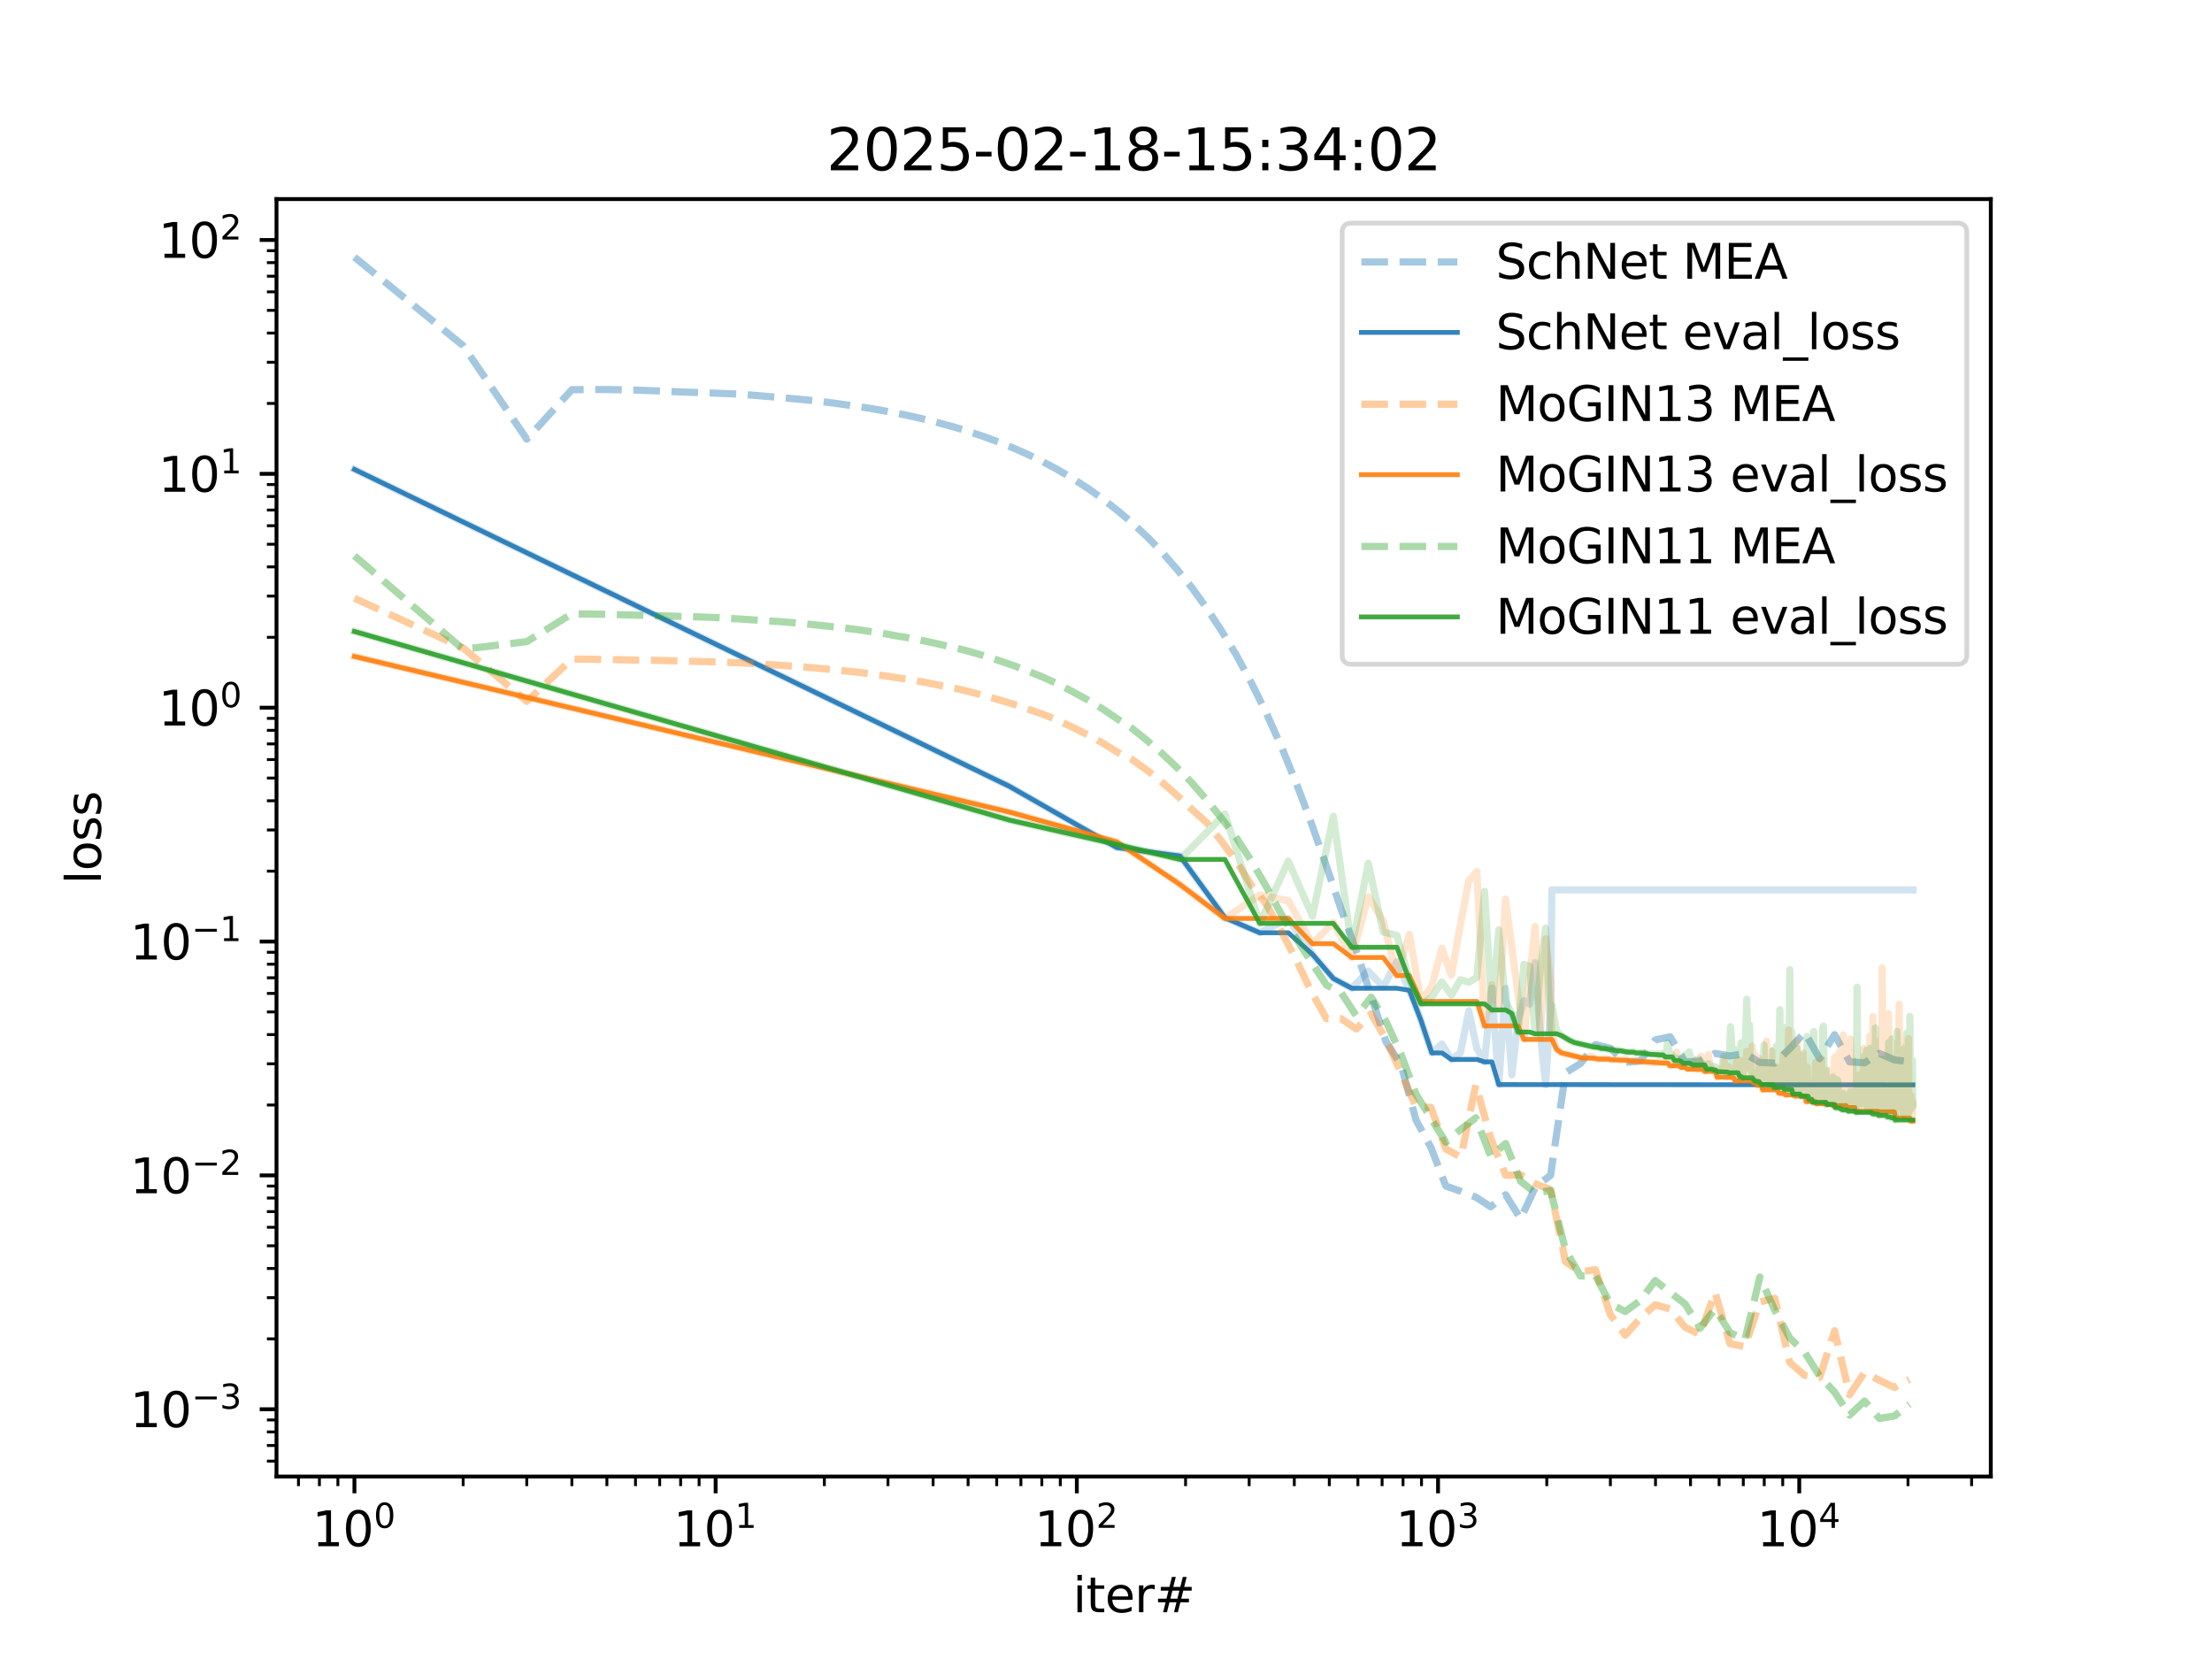 <?xml version="1.0" encoding="utf-8" standalone="no"?>
<!DOCTYPE svg PUBLIC "-//W3C//DTD SVG 1.1//EN"
  "http://www.w3.org/Graphics/SVG/1.1/DTD/svg11.dtd">
<svg xmlns:xlink="http://www.w3.org/1999/xlink" width="460.8pt" height="345.6pt" viewBox="0 0 460.8 345.6" xmlns="http://www.w3.org/2000/svg" version="1.1">
 <defs>
  <style type="text/css">*{stroke-linejoin: round; stroke-linecap: butt}</style>
 </defs>
 <g id="figure_1">
  <g id="patch_1">
   <path d="M 0 345.6 
L 460.8 345.6 
L 460.8 0 
L 0 0 
z
" style="fill: #ffffff"/>
  </g>
  <g id="axes_1">
   <g id="patch_2">
    <path d="M 57.6 307.584 
L 414.72 307.584 
L 414.72 41.472 
L 57.6 41.472 
z
" style="fill: #ffffff"/>
   </g>
   <g id="matplotlib.axis_1">
    <g id="xtick_1">
     <g id="line2d_1">
      <defs>
       <path id="mef5ae40cb8" d="M 0 0 
L 0 3.5 
" style="stroke: #000000; stroke-width: 0.8"/>
      </defs>
      <g>
       <use xlink:href="#mef5ae40cb8" x="73.833" y="307.584" style="stroke: #000000; stroke-width: 0.8"/>
      </g>
     </g>
     <g id="text_1">
      <!-- $\mathdefault{10^{0}}$ -->
      <g transform="translate(65.033 322.182) scale(0.1 -0.1)">
       <defs>
        <path id="DejaVuSans-31" d="M 794 531 
L 1825 531 
L 1825 4091 
L 703 3866 
L 703 4441 
L 1819 4666 
L 2450 4666 
L 2450 531 
L 3481 531 
L 3481 0 
L 794 0 
L 794 531 
z
" transform="scale(0.016)"/>
        <path id="DejaVuSans-30" d="M 2034 4250 
Q 1547 4250 1301 3770 
Q 1056 3291 1056 2328 
Q 1056 1369 1301 889 
Q 1547 409 2034 409 
Q 2525 409 2770 889 
Q 3016 1369 3016 2328 
Q 3016 3291 2770 3770 
Q 2525 4250 2034 4250 
z
M 2034 4750 
Q 2819 4750 3233 4129 
Q 3647 3509 3647 2328 
Q 3647 1150 3233 529 
Q 2819 -91 2034 -91 
Q 1250 -91 836 529 
Q 422 1150 422 2328 
Q 422 3509 836 4129 
Q 1250 4750 2034 4750 
z
" transform="scale(0.016)"/>
       </defs>
       <use xlink:href="#DejaVuSans-31" transform="translate(0 0.766)"/>
       <use xlink:href="#DejaVuSans-30" transform="translate(63.623 0.766)"/>
       <use xlink:href="#DejaVuSans-30" transform="translate(128.203 39.047) scale(0.7)"/>
      </g>
     </g>
    </g>
    <g id="xtick_2">
     <g id="line2d_2">
      <g>
       <use xlink:href="#mef5ae40cb8" x="149.079" y="307.584" style="stroke: #000000; stroke-width: 0.8"/>
      </g>
     </g>
     <g id="text_2">
      <!-- $\mathdefault{10^{1}}$ -->
      <g transform="translate(140.279 322.182) scale(0.1 -0.1)">
       <use xlink:href="#DejaVuSans-31" transform="translate(0 0.684)"/>
       <use xlink:href="#DejaVuSans-30" transform="translate(63.623 0.684)"/>
       <use xlink:href="#DejaVuSans-31" transform="translate(128.203 38.966) scale(0.7)"/>
      </g>
     </g>
    </g>
    <g id="xtick_3">
     <g id="line2d_3">
      <g>
       <use xlink:href="#mef5ae40cb8" x="224.324" y="307.584" style="stroke: #000000; stroke-width: 0.8"/>
      </g>
     </g>
     <g id="text_3">
      <!-- $\mathdefault{10^{2}}$ -->
      <g transform="translate(215.524 322.182) scale(0.1 -0.1)">
       <defs>
        <path id="DejaVuSans-32" d="M 1228 531 
L 3431 531 
L 3431 0 
L 469 0 
L 469 531 
Q 828 903 1448 1529 
Q 2069 2156 2228 2338 
Q 2531 2678 2651 2914 
Q 2772 3150 2772 3378 
Q 2772 3750 2511 3984 
Q 2250 4219 1831 4219 
Q 1534 4219 1204 4116 
Q 875 4013 500 3803 
L 500 4441 
Q 881 4594 1212 4672 
Q 1544 4750 1819 4750 
Q 2544 4750 2975 4387 
Q 3406 4025 3406 3419 
Q 3406 3131 3298 2873 
Q 3191 2616 2906 2266 
Q 2828 2175 2409 1742 
Q 1991 1309 1228 531 
z
" transform="scale(0.016)"/>
       </defs>
       <use xlink:href="#DejaVuSans-31" transform="translate(0 0.766)"/>
       <use xlink:href="#DejaVuSans-30" transform="translate(63.623 0.766)"/>
       <use xlink:href="#DejaVuSans-32" transform="translate(128.203 39.047) scale(0.7)"/>
      </g>
     </g>
    </g>
    <g id="xtick_4">
     <g id="line2d_4">
      <g>
       <use xlink:href="#mef5ae40cb8" x="299.57" y="307.584" style="stroke: #000000; stroke-width: 0.8"/>
      </g>
     </g>
     <g id="text_4">
      <!-- $\mathdefault{10^{3}}$ -->
      <g transform="translate(290.77 322.182) scale(0.1 -0.1)">
       <defs>
        <path id="DejaVuSans-33" d="M 2597 2516 
Q 3050 2419 3304 2112 
Q 3559 1806 3559 1356 
Q 3559 666 3084 287 
Q 2609 -91 1734 -91 
Q 1441 -91 1130 -33 
Q 819 25 488 141 
L 488 750 
Q 750 597 1062 519 
Q 1375 441 1716 441 
Q 2309 441 2620 675 
Q 2931 909 2931 1356 
Q 2931 1769 2642 2001 
Q 2353 2234 1838 2234 
L 1294 2234 
L 1294 2753 
L 1863 2753 
Q 2328 2753 2575 2939 
Q 2822 3125 2822 3475 
Q 2822 3834 2567 4026 
Q 2313 4219 1838 4219 
Q 1578 4219 1281 4162 
Q 984 4106 628 3988 
L 628 4550 
Q 988 4650 1302 4700 
Q 1616 4750 1894 4750 
Q 2613 4750 3031 4423 
Q 3450 4097 3450 3541 
Q 3450 3153 3228 2886 
Q 3006 2619 2597 2516 
z
" transform="scale(0.016)"/>
       </defs>
       <use xlink:href="#DejaVuSans-31" transform="translate(0 0.766)"/>
       <use xlink:href="#DejaVuSans-30" transform="translate(63.623 0.766)"/>
       <use xlink:href="#DejaVuSans-33" transform="translate(128.203 39.047) scale(0.7)"/>
      </g>
     </g>
    </g>
    <g id="xtick_5">
     <g id="line2d_5">
      <g>
       <use xlink:href="#mef5ae40cb8" x="374.816" y="307.584" style="stroke: #000000; stroke-width: 0.8"/>
      </g>
     </g>
     <g id="text_5">
      <!-- $\mathdefault{10^{4}}$ -->
      <g transform="translate(366.016 322.182) scale(0.1 -0.1)">
       <defs>
        <path id="DejaVuSans-34" d="M 2419 4116 
L 825 1625 
L 2419 1625 
L 2419 4116 
z
M 2253 4666 
L 3047 4666 
L 3047 1625 
L 3713 1625 
L 3713 1100 
L 3047 1100 
L 3047 0 
L 2419 0 
L 2419 1100 
L 313 1100 
L 313 1709 
L 2253 4666 
z
" transform="scale(0.016)"/>
       </defs>
       <use xlink:href="#DejaVuSans-31" transform="translate(0 0.684)"/>
       <use xlink:href="#DejaVuSans-30" transform="translate(63.623 0.684)"/>
       <use xlink:href="#DejaVuSans-34" transform="translate(128.203 38.966) scale(0.7)"/>
      </g>
     </g>
    </g>
    <g id="xtick_6">
     <g id="line2d_6">
      <defs>
       <path id="ma1ebb343d3" d="M 0 0 
L 0 2 
" style="stroke: #000000; stroke-width: 0.6"/>
      </defs>
      <g>
       <use xlink:href="#ma1ebb343d3" x="62.177" y="307.584" style="stroke: #000000; stroke-width: 0.6"/>
      </g>
     </g>
    </g>
    <g id="xtick_7">
     <g id="line2d_7">
      <g>
       <use xlink:href="#ma1ebb343d3" x="66.541" y="307.584" style="stroke: #000000; stroke-width: 0.6"/>
      </g>
     </g>
    </g>
    <g id="xtick_8">
     <g id="line2d_8">
      <g>
       <use xlink:href="#ma1ebb343d3" x="70.39" y="307.584" style="stroke: #000000; stroke-width: 0.6"/>
      </g>
     </g>
    </g>
    <g id="xtick_9">
     <g id="line2d_9">
      <g>
       <use xlink:href="#ma1ebb343d3" x="96.484" y="307.584" style="stroke: #000000; stroke-width: 0.6"/>
      </g>
     </g>
    </g>
    <g id="xtick_10">
     <g id="line2d_10">
      <g>
       <use xlink:href="#ma1ebb343d3" x="109.734" y="307.584" style="stroke: #000000; stroke-width: 0.6"/>
      </g>
     </g>
    </g>
    <g id="xtick_11">
     <g id="line2d_11">
      <g>
       <use xlink:href="#ma1ebb343d3" x="119.135" y="307.584" style="stroke: #000000; stroke-width: 0.6"/>
      </g>
     </g>
    </g>
    <g id="xtick_12">
     <g id="line2d_12">
      <g>
       <use xlink:href="#ma1ebb343d3" x="126.427" y="307.584" style="stroke: #000000; stroke-width: 0.6"/>
      </g>
     </g>
    </g>
    <g id="xtick_13">
     <g id="line2d_13">
      <g>
       <use xlink:href="#ma1ebb343d3" x="132.385" y="307.584" style="stroke: #000000; stroke-width: 0.6"/>
      </g>
     </g>
    </g>
    <g id="xtick_14">
     <g id="line2d_14">
      <g>
       <use xlink:href="#ma1ebb343d3" x="137.423" y="307.584" style="stroke: #000000; stroke-width: 0.6"/>
      </g>
     </g>
    </g>
    <g id="xtick_15">
     <g id="line2d_15">
      <g>
       <use xlink:href="#ma1ebb343d3" x="141.787" y="307.584" style="stroke: #000000; stroke-width: 0.6"/>
      </g>
     </g>
    </g>
    <g id="xtick_16">
     <g id="line2d_16">
      <g>
       <use xlink:href="#ma1ebb343d3" x="145.636" y="307.584" style="stroke: #000000; stroke-width: 0.6"/>
      </g>
     </g>
    </g>
    <g id="xtick_17">
     <g id="line2d_17">
      <g>
       <use xlink:href="#ma1ebb343d3" x="171.73" y="307.584" style="stroke: #000000; stroke-width: 0.6"/>
      </g>
     </g>
    </g>
    <g id="xtick_18">
     <g id="line2d_18">
      <g>
       <use xlink:href="#ma1ebb343d3" x="184.98" y="307.584" style="stroke: #000000; stroke-width: 0.6"/>
      </g>
     </g>
    </g>
    <g id="xtick_19">
     <g id="line2d_19">
      <g>
       <use xlink:href="#ma1ebb343d3" x="194.381" y="307.584" style="stroke: #000000; stroke-width: 0.6"/>
      </g>
     </g>
    </g>
    <g id="xtick_20">
     <g id="line2d_20">
      <g>
       <use xlink:href="#ma1ebb343d3" x="201.673" y="307.584" style="stroke: #000000; stroke-width: 0.6"/>
      </g>
     </g>
    </g>
    <g id="xtick_21">
     <g id="line2d_21">
      <g>
       <use xlink:href="#ma1ebb343d3" x="207.631" y="307.584" style="stroke: #000000; stroke-width: 0.6"/>
      </g>
     </g>
    </g>
    <g id="xtick_22">
     <g id="line2d_22">
      <g>
       <use xlink:href="#ma1ebb343d3" x="212.669" y="307.584" style="stroke: #000000; stroke-width: 0.6"/>
      </g>
     </g>
    </g>
    <g id="xtick_23">
     <g id="line2d_23">
      <g>
       <use xlink:href="#ma1ebb343d3" x="217.032" y="307.584" style="stroke: #000000; stroke-width: 0.6"/>
      </g>
     </g>
    </g>
    <g id="xtick_24">
     <g id="line2d_24">
      <g>
       <use xlink:href="#ma1ebb343d3" x="220.881" y="307.584" style="stroke: #000000; stroke-width: 0.6"/>
      </g>
     </g>
    </g>
    <g id="xtick_25">
     <g id="line2d_25">
      <g>
       <use xlink:href="#ma1ebb343d3" x="246.976" y="307.584" style="stroke: #000000; stroke-width: 0.6"/>
      </g>
     </g>
    </g>
    <g id="xtick_26">
     <g id="line2d_26">
      <g>
       <use xlink:href="#ma1ebb343d3" x="260.226" y="307.584" style="stroke: #000000; stroke-width: 0.6"/>
      </g>
     </g>
    </g>
    <g id="xtick_27">
     <g id="line2d_27">
      <g>
       <use xlink:href="#ma1ebb343d3" x="269.627" y="307.584" style="stroke: #000000; stroke-width: 0.6"/>
      </g>
     </g>
    </g>
    <g id="xtick_28">
     <g id="line2d_28">
      <g>
       <use xlink:href="#ma1ebb343d3" x="276.919" y="307.584" style="stroke: #000000; stroke-width: 0.6"/>
      </g>
     </g>
    </g>
    <g id="xtick_29">
     <g id="line2d_29">
      <g>
       <use xlink:href="#ma1ebb343d3" x="282.877" y="307.584" style="stroke: #000000; stroke-width: 0.6"/>
      </g>
     </g>
    </g>
    <g id="xtick_30">
     <g id="line2d_30">
      <g>
       <use xlink:href="#ma1ebb343d3" x="287.915" y="307.584" style="stroke: #000000; stroke-width: 0.6"/>
      </g>
     </g>
    </g>
    <g id="xtick_31">
     <g id="line2d_31">
      <g>
       <use xlink:href="#ma1ebb343d3" x="292.278" y="307.584" style="stroke: #000000; stroke-width: 0.6"/>
      </g>
     </g>
    </g>
    <g id="xtick_32">
     <g id="line2d_32">
      <g>
       <use xlink:href="#ma1ebb343d3" x="296.127" y="307.584" style="stroke: #000000; stroke-width: 0.6"/>
      </g>
     </g>
    </g>
    <g id="xtick_33">
     <g id="line2d_33">
      <g>
       <use xlink:href="#ma1ebb343d3" x="322.222" y="307.584" style="stroke: #000000; stroke-width: 0.6"/>
      </g>
     </g>
    </g>
    <g id="xtick_34">
     <g id="line2d_34">
      <g>
       <use xlink:href="#ma1ebb343d3" x="335.472" y="307.584" style="stroke: #000000; stroke-width: 0.6"/>
      </g>
     </g>
    </g>
    <g id="xtick_35">
     <g id="line2d_35">
      <g>
       <use xlink:href="#ma1ebb343d3" x="344.873" y="307.584" style="stroke: #000000; stroke-width: 0.6"/>
      </g>
     </g>
    </g>
    <g id="xtick_36">
     <g id="line2d_36">
      <g>
       <use xlink:href="#ma1ebb343d3" x="352.165" y="307.584" style="stroke: #000000; stroke-width: 0.6"/>
      </g>
     </g>
    </g>
    <g id="xtick_37">
     <g id="line2d_37">
      <g>
       <use xlink:href="#ma1ebb343d3" x="358.123" y="307.584" style="stroke: #000000; stroke-width: 0.6"/>
      </g>
     </g>
    </g>
    <g id="xtick_38">
     <g id="line2d_38">
      <g>
       <use xlink:href="#ma1ebb343d3" x="363.16" y="307.584" style="stroke: #000000; stroke-width: 0.6"/>
      </g>
     </g>
    </g>
    <g id="xtick_39">
     <g id="line2d_39">
      <g>
       <use xlink:href="#ma1ebb343d3" x="367.524" y="307.584" style="stroke: #000000; stroke-width: 0.6"/>
      </g>
     </g>
    </g>
    <g id="xtick_40">
     <g id="line2d_40">
      <g>
       <use xlink:href="#ma1ebb343d3" x="371.373" y="307.584" style="stroke: #000000; stroke-width: 0.6"/>
      </g>
     </g>
    </g>
    <g id="xtick_41">
     <g id="line2d_41">
      <g>
       <use xlink:href="#ma1ebb343d3" x="397.467" y="307.584" style="stroke: #000000; stroke-width: 0.6"/>
      </g>
     </g>
    </g>
    <g id="xtick_42">
     <g id="line2d_42">
      <g>
       <use xlink:href="#ma1ebb343d3" x="410.718" y="307.584" style="stroke: #000000; stroke-width: 0.6"/>
      </g>
     </g>
    </g>
    <g id="text_6">
     <!-- iter# -->
     <g transform="translate(223.489 335.861) scale(0.1 -0.1)">
      <defs>
       <path id="DejaVuSans-69" d="M 603 3500 
L 1178 3500 
L 1178 0 
L 603 0 
L 603 3500 
z
M 603 4863 
L 1178 4863 
L 1178 4134 
L 603 4134 
L 603 4863 
z
" transform="scale(0.016)"/>
       <path id="DejaVuSans-74" d="M 1172 4494 
L 1172 3500 
L 2356 3500 
L 2356 3053 
L 1172 3053 
L 1172 1153 
Q 1172 725 1289 603 
Q 1406 481 1766 481 
L 2356 481 
L 2356 0 
L 1766 0 
Q 1100 0 847 248 
Q 594 497 594 1153 
L 594 3053 
L 172 3053 
L 172 3500 
L 594 3500 
L 594 4494 
L 1172 4494 
z
" transform="scale(0.016)"/>
       <path id="DejaVuSans-65" d="M 3597 1894 
L 3597 1613 
L 953 1613 
Q 991 1019 1311 708 
Q 1631 397 2203 397 
Q 2534 397 2845 478 
Q 3156 559 3463 722 
L 3463 178 
Q 3153 47 2828 -22 
Q 2503 -91 2169 -91 
Q 1331 -91 842 396 
Q 353 884 353 1716 
Q 353 2575 817 3079 
Q 1281 3584 2069 3584 
Q 2775 3584 3186 3129 
Q 3597 2675 3597 1894 
z
M 3022 2063 
Q 3016 2534 2758 2815 
Q 2500 3097 2075 3097 
Q 1594 3097 1305 2825 
Q 1016 2553 972 2059 
L 3022 2063 
z
" transform="scale(0.016)"/>
       <path id="DejaVuSans-72" d="M 2631 2963 
Q 2534 3019 2420 3045 
Q 2306 3072 2169 3072 
Q 1681 3072 1420 2755 
Q 1159 2438 1159 1844 
L 1159 0 
L 581 0 
L 581 3500 
L 1159 3500 
L 1159 2956 
Q 1341 3275 1631 3429 
Q 1922 3584 2338 3584 
Q 2397 3584 2469 3576 
Q 2541 3569 2628 3553 
L 2631 2963 
z
" transform="scale(0.016)"/>
       <path id="DejaVuSans-23" d="M 3272 2816 
L 2363 2816 
L 2100 1772 
L 3016 1772 
L 3272 2816 
z
M 2803 4594 
L 2478 3297 
L 3391 3297 
L 3719 4594 
L 4219 4594 
L 3897 3297 
L 4872 3297 
L 4872 2816 
L 3775 2816 
L 3519 1772 
L 4513 1772 
L 4513 1294 
L 3397 1294 
L 3072 0 
L 2572 0 
L 2894 1294 
L 1978 1294 
L 1656 0 
L 1153 0 
L 1478 1294 
L 494 1294 
L 494 1772 
L 1594 1772 
L 1856 2816 
L 850 2816 
L 850 3297 
L 1978 3297 
L 2297 4594 
L 2803 4594 
z
" transform="scale(0.016)"/>
      </defs>
      <use xlink:href="#DejaVuSans-69"/>
      <use xlink:href="#DejaVuSans-74" x="27.783"/>
      <use xlink:href="#DejaVuSans-65" x="66.992"/>
      <use xlink:href="#DejaVuSans-72" x="128.516"/>
      <use xlink:href="#DejaVuSans-23" x="169.629"/>
     </g>
    </g>
   </g>
   <g id="matplotlib.axis_2">
    <g id="ytick_1">
     <g id="line2d_43">
      <defs>
       <path id="mc621db716c" d="M 0 0 
L -3.5 0 
" style="stroke: #000000; stroke-width: 0.8"/>
      </defs>
      <g>
       <use xlink:href="#mc621db716c" x="57.6" y="293.573" style="stroke: #000000; stroke-width: 0.8"/>
      </g>
     </g>
     <g id="text_7">
      <!-- $\mathdefault{10^{-3}}$ -->
      <g transform="translate(27.1 297.372) scale(0.1 -0.1)">
       <defs>
        <path id="DejaVuSans-2212" d="M 678 2272 
L 4684 2272 
L 4684 1741 
L 678 1741 
L 678 2272 
z
" transform="scale(0.016)"/>
       </defs>
       <use xlink:href="#DejaVuSans-31" transform="translate(0 0.766)"/>
       <use xlink:href="#DejaVuSans-30" transform="translate(63.623 0.766)"/>
       <use xlink:href="#DejaVuSans-2212" transform="translate(128.203 39.047) scale(0.7)"/>
       <use xlink:href="#DejaVuSans-33" transform="translate(186.855 39.047) scale(0.7)"/>
      </g>
     </g>
    </g>
    <g id="ytick_2">
     <g id="line2d_44">
      <g>
       <use xlink:href="#mc621db716c" x="57.6" y="244.857" style="stroke: #000000; stroke-width: 0.8"/>
      </g>
     </g>
     <g id="text_8">
      <!-- $\mathdefault{10^{-2}}$ -->
      <g transform="translate(27.1 248.656) scale(0.1 -0.1)">
       <use xlink:href="#DejaVuSans-31" transform="translate(0 0.766)"/>
       <use xlink:href="#DejaVuSans-30" transform="translate(63.623 0.766)"/>
       <use xlink:href="#DejaVuSans-2212" transform="translate(128.203 39.047) scale(0.7)"/>
       <use xlink:href="#DejaVuSans-32" transform="translate(186.855 39.047) scale(0.7)"/>
      </g>
     </g>
    </g>
    <g id="ytick_3">
     <g id="line2d_45">
      <g>
       <use xlink:href="#mc621db716c" x="57.6" y="196.141" style="stroke: #000000; stroke-width: 0.8"/>
      </g>
     </g>
     <g id="text_9">
      <!-- $\mathdefault{10^{-1}}$ -->
      <g transform="translate(27.1 199.94) scale(0.1 -0.1)">
       <use xlink:href="#DejaVuSans-31" transform="translate(0 0.684)"/>
       <use xlink:href="#DejaVuSans-30" transform="translate(63.623 0.684)"/>
       <use xlink:href="#DejaVuSans-2212" transform="translate(128.203 38.966) scale(0.7)"/>
       <use xlink:href="#DejaVuSans-31" transform="translate(186.855 38.966) scale(0.7)"/>
      </g>
     </g>
    </g>
    <g id="ytick_4">
     <g id="line2d_46">
      <g>
       <use xlink:href="#mc621db716c" x="57.6" y="147.425" style="stroke: #000000; stroke-width: 0.8"/>
      </g>
     </g>
     <g id="text_10">
      <!-- $\mathdefault{10^{0}}$ -->
      <g transform="translate(33 151.224) scale(0.1 -0.1)">
       <use xlink:href="#DejaVuSans-31" transform="translate(0 0.766)"/>
       <use xlink:href="#DejaVuSans-30" transform="translate(63.623 0.766)"/>
       <use xlink:href="#DejaVuSans-30" transform="translate(128.203 39.047) scale(0.7)"/>
      </g>
     </g>
    </g>
    <g id="ytick_5">
     <g id="line2d_47">
      <g>
       <use xlink:href="#mc621db716c" x="57.6" y="98.709" style="stroke: #000000; stroke-width: 0.8"/>
      </g>
     </g>
     <g id="text_11">
      <!-- $\mathdefault{10^{1}}$ -->
      <g transform="translate(33 102.508) scale(0.1 -0.1)">
       <use xlink:href="#DejaVuSans-31" transform="translate(0 0.684)"/>
       <use xlink:href="#DejaVuSans-30" transform="translate(63.623 0.684)"/>
       <use xlink:href="#DejaVuSans-31" transform="translate(128.203 38.966) scale(0.7)"/>
      </g>
     </g>
    </g>
    <g id="ytick_6">
     <g id="line2d_48">
      <g>
       <use xlink:href="#mc621db716c" x="57.6" y="49.993" style="stroke: #000000; stroke-width: 0.8"/>
      </g>
     </g>
     <g id="text_12">
      <!-- $\mathdefault{10^{2}}$ -->
      <g transform="translate(33 53.792) scale(0.1 -0.1)">
       <use xlink:href="#DejaVuSans-31" transform="translate(0 0.766)"/>
       <use xlink:href="#DejaVuSans-30" transform="translate(63.623 0.766)"/>
       <use xlink:href="#DejaVuSans-32" transform="translate(128.203 39.047) scale(0.7)"/>
      </g>
     </g>
    </g>
    <g id="ytick_7">
     <g id="line2d_49">
      <defs>
       <path id="m85262e0568" d="M 0 0 
L -2 0 
" style="stroke: #000000; stroke-width: 0.6"/>
      </defs>
      <g>
       <use xlink:href="#m85262e0568" x="57.6" y="304.38" style="stroke: #000000; stroke-width: 0.6"/>
      </g>
     </g>
    </g>
    <g id="ytick_8">
     <g id="line2d_50">
      <g>
       <use xlink:href="#m85262e0568" x="57.6" y="301.119" style="stroke: #000000; stroke-width: 0.6"/>
      </g>
     </g>
    </g>
    <g id="ytick_9">
     <g id="line2d_51">
      <g>
       <use xlink:href="#m85262e0568" x="57.6" y="298.294" style="stroke: #000000; stroke-width: 0.6"/>
      </g>
     </g>
    </g>
    <g id="ytick_10">
     <g id="line2d_52">
      <g>
       <use xlink:href="#m85262e0568" x="57.6" y="295.802" style="stroke: #000000; stroke-width: 0.6"/>
      </g>
     </g>
    </g>
    <g id="ytick_11">
     <g id="line2d_53">
      <g>
       <use xlink:href="#m85262e0568" x="57.6" y="278.908" style="stroke: #000000; stroke-width: 0.6"/>
      </g>
     </g>
    </g>
    <g id="ytick_12">
     <g id="line2d_54">
      <g>
       <use xlink:href="#m85262e0568" x="57.6" y="270.329" style="stroke: #000000; stroke-width: 0.6"/>
      </g>
     </g>
    </g>
    <g id="ytick_13">
     <g id="line2d_55">
      <g>
       <use xlink:href="#m85262e0568" x="57.6" y="264.243" style="stroke: #000000; stroke-width: 0.6"/>
      </g>
     </g>
    </g>
    <g id="ytick_14">
     <g id="line2d_56">
      <g>
       <use xlink:href="#m85262e0568" x="57.6" y="259.522" style="stroke: #000000; stroke-width: 0.6"/>
      </g>
     </g>
    </g>
    <g id="ytick_15">
     <g id="line2d_57">
      <g>
       <use xlink:href="#m85262e0568" x="57.6" y="255.664" style="stroke: #000000; stroke-width: 0.6"/>
      </g>
     </g>
    </g>
    <g id="ytick_16">
     <g id="line2d_58">
      <g>
       <use xlink:href="#m85262e0568" x="57.6" y="252.403" style="stroke: #000000; stroke-width: 0.6"/>
      </g>
     </g>
    </g>
    <g id="ytick_17">
     <g id="line2d_59">
      <g>
       <use xlink:href="#m85262e0568" x="57.6" y="249.578" style="stroke: #000000; stroke-width: 0.6"/>
      </g>
     </g>
    </g>
    <g id="ytick_18">
     <g id="line2d_60">
      <g>
       <use xlink:href="#m85262e0568" x="57.6" y="247.086" style="stroke: #000000; stroke-width: 0.6"/>
      </g>
     </g>
    </g>
    <g id="ytick_19">
     <g id="line2d_61">
      <g>
       <use xlink:href="#m85262e0568" x="57.6" y="230.192" style="stroke: #000000; stroke-width: 0.6"/>
      </g>
     </g>
    </g>
    <g id="ytick_20">
     <g id="line2d_62">
      <g>
       <use xlink:href="#m85262e0568" x="57.6" y="221.613" style="stroke: #000000; stroke-width: 0.6"/>
      </g>
     </g>
    </g>
    <g id="ytick_21">
     <g id="line2d_63">
      <g>
       <use xlink:href="#m85262e0568" x="57.6" y="215.527" style="stroke: #000000; stroke-width: 0.6"/>
      </g>
     </g>
    </g>
    <g id="ytick_22">
     <g id="line2d_64">
      <g>
       <use xlink:href="#m85262e0568" x="57.6" y="210.806" style="stroke: #000000; stroke-width: 0.6"/>
      </g>
     </g>
    </g>
    <g id="ytick_23">
     <g id="line2d_65">
      <g>
       <use xlink:href="#m85262e0568" x="57.6" y="206.948" style="stroke: #000000; stroke-width: 0.6"/>
      </g>
     </g>
    </g>
    <g id="ytick_24">
     <g id="line2d_66">
      <g>
       <use xlink:href="#m85262e0568" x="57.6" y="203.687" style="stroke: #000000; stroke-width: 0.6"/>
      </g>
     </g>
    </g>
    <g id="ytick_25">
     <g id="line2d_67">
      <g>
       <use xlink:href="#m85262e0568" x="57.6" y="200.862" style="stroke: #000000; stroke-width: 0.6"/>
      </g>
     </g>
    </g>
    <g id="ytick_26">
     <g id="line2d_68">
      <g>
       <use xlink:href="#m85262e0568" x="57.6" y="198.37" style="stroke: #000000; stroke-width: 0.6"/>
      </g>
     </g>
    </g>
    <g id="ytick_27">
     <g id="line2d_69">
      <g>
       <use xlink:href="#m85262e0568" x="57.6" y="181.476" style="stroke: #000000; stroke-width: 0.6"/>
      </g>
     </g>
    </g>
    <g id="ytick_28">
     <g id="line2d_70">
      <g>
       <use xlink:href="#m85262e0568" x="57.6" y="172.897" style="stroke: #000000; stroke-width: 0.6"/>
      </g>
     </g>
    </g>
    <g id="ytick_29">
     <g id="line2d_71">
      <g>
       <use xlink:href="#m85262e0568" x="57.6" y="166.811" style="stroke: #000000; stroke-width: 0.6"/>
      </g>
     </g>
    </g>
    <g id="ytick_30">
     <g id="line2d_72">
      <g>
       <use xlink:href="#m85262e0568" x="57.6" y="162.09" style="stroke: #000000; stroke-width: 0.6"/>
      </g>
     </g>
    </g>
    <g id="ytick_31">
     <g id="line2d_73">
      <g>
       <use xlink:href="#m85262e0568" x="57.6" y="158.232" style="stroke: #000000; stroke-width: 0.6"/>
      </g>
     </g>
    </g>
    <g id="ytick_32">
     <g id="line2d_74">
      <g>
       <use xlink:href="#m85262e0568" x="57.6" y="154.971" style="stroke: #000000; stroke-width: 0.6"/>
      </g>
     </g>
    </g>
    <g id="ytick_33">
     <g id="line2d_75">
      <g>
       <use xlink:href="#m85262e0568" x="57.6" y="152.146" style="stroke: #000000; stroke-width: 0.6"/>
      </g>
     </g>
    </g>
    <g id="ytick_34">
     <g id="line2d_76">
      <g>
       <use xlink:href="#m85262e0568" x="57.6" y="149.654" style="stroke: #000000; stroke-width: 0.6"/>
      </g>
     </g>
    </g>
    <g id="ytick_35">
     <g id="line2d_77">
      <g>
       <use xlink:href="#m85262e0568" x="57.6" y="132.76" style="stroke: #000000; stroke-width: 0.6"/>
      </g>
     </g>
    </g>
    <g id="ytick_36">
     <g id="line2d_78">
      <g>
       <use xlink:href="#m85262e0568" x="57.6" y="124.181" style="stroke: #000000; stroke-width: 0.6"/>
      </g>
     </g>
    </g>
    <g id="ytick_37">
     <g id="line2d_79">
      <g>
       <use xlink:href="#m85262e0568" x="57.6" y="118.095" style="stroke: #000000; stroke-width: 0.6"/>
      </g>
     </g>
    </g>
    <g id="ytick_38">
     <g id="line2d_80">
      <g>
       <use xlink:href="#m85262e0568" x="57.6" y="113.374" style="stroke: #000000; stroke-width: 0.6"/>
      </g>
     </g>
    </g>
    <g id="ytick_39">
     <g id="line2d_81">
      <g>
       <use xlink:href="#m85262e0568" x="57.6" y="109.517" style="stroke: #000000; stroke-width: 0.6"/>
      </g>
     </g>
    </g>
    <g id="ytick_40">
     <g id="line2d_82">
      <g>
       <use xlink:href="#m85262e0568" x="57.6" y="106.255" style="stroke: #000000; stroke-width: 0.6"/>
      </g>
     </g>
    </g>
    <g id="ytick_41">
     <g id="line2d_83">
      <g>
       <use xlink:href="#m85262e0568" x="57.6" y="103.43" style="stroke: #000000; stroke-width: 0.6"/>
      </g>
     </g>
    </g>
    <g id="ytick_42">
     <g id="line2d_84">
      <g>
       <use xlink:href="#m85262e0568" x="57.6" y="100.938" style="stroke: #000000; stroke-width: 0.6"/>
      </g>
     </g>
    </g>
    <g id="ytick_43">
     <g id="line2d_85">
      <g>
       <use xlink:href="#m85262e0568" x="57.6" y="84.044" style="stroke: #000000; stroke-width: 0.6"/>
      </g>
     </g>
    </g>
    <g id="ytick_44">
     <g id="line2d_86">
      <g>
       <use xlink:href="#m85262e0568" x="57.6" y="75.466" style="stroke: #000000; stroke-width: 0.6"/>
      </g>
     </g>
    </g>
    <g id="ytick_45">
     <g id="line2d_87">
      <g>
       <use xlink:href="#m85262e0568" x="57.6" y="69.379" style="stroke: #000000; stroke-width: 0.6"/>
      </g>
     </g>
    </g>
    <g id="ytick_46">
     <g id="line2d_88">
      <g>
       <use xlink:href="#m85262e0568" x="57.6" y="64.658" style="stroke: #000000; stroke-width: 0.6"/>
      </g>
     </g>
    </g>
    <g id="ytick_47">
     <g id="line2d_89">
      <g>
       <use xlink:href="#m85262e0568" x="57.6" y="60.801" style="stroke: #000000; stroke-width: 0.6"/>
      </g>
     </g>
    </g>
    <g id="ytick_48">
     <g id="line2d_90">
      <g>
       <use xlink:href="#m85262e0568" x="57.6" y="57.539" style="stroke: #000000; stroke-width: 0.6"/>
      </g>
     </g>
    </g>
    <g id="ytick_49">
     <g id="line2d_91">
      <g>
       <use xlink:href="#m85262e0568" x="57.6" y="54.714" style="stroke: #000000; stroke-width: 0.6"/>
      </g>
     </g>
    </g>
    <g id="ytick_50">
     <g id="line2d_92">
      <g>
       <use xlink:href="#m85262e0568" x="57.6" y="52.222" style="stroke: #000000; stroke-width: 0.6"/>
      </g>
     </g>
    </g>
    <g id="text_13">
     <!-- loss -->
     <g transform="translate(21.02 184.186) rotate(-90) scale(0.1 -0.1)">
      <defs>
       <path id="DejaVuSans-6c" d="M 603 4863 
L 1178 4863 
L 1178 0 
L 603 0 
L 603 4863 
z
" transform="scale(0.016)"/>
       <path id="DejaVuSans-6f" d="M 1959 3097 
Q 1497 3097 1228 2736 
Q 959 2375 959 1747 
Q 959 1119 1226 758 
Q 1494 397 1959 397 
Q 2419 397 2687 759 
Q 2956 1122 2956 1747 
Q 2956 2369 2687 2733 
Q 2419 3097 1959 3097 
z
M 1959 3584 
Q 2709 3584 3137 3096 
Q 3566 2609 3566 1747 
Q 3566 888 3137 398 
Q 2709 -91 1959 -91 
Q 1206 -91 779 398 
Q 353 888 353 1747 
Q 353 2609 779 3096 
Q 1206 3584 1959 3584 
z
" transform="scale(0.016)"/>
       <path id="DejaVuSans-73" d="M 2834 3397 
L 2834 2853 
Q 2591 2978 2328 3040 
Q 2066 3103 1784 3103 
Q 1356 3103 1142 2972 
Q 928 2841 928 2578 
Q 928 2378 1081 2264 
Q 1234 2150 1697 2047 
L 1894 2003 
Q 2506 1872 2764 1633 
Q 3022 1394 3022 966 
Q 3022 478 2636 193 
Q 2250 -91 1575 -91 
Q 1294 -91 989 -36 
Q 684 19 347 128 
L 347 722 
Q 666 556 975 473 
Q 1284 391 1588 391 
Q 1994 391 2212 530 
Q 2431 669 2431 922 
Q 2431 1156 2273 1281 
Q 2116 1406 1581 1522 
L 1381 1569 
Q 847 1681 609 1914 
Q 372 2147 372 2553 
Q 372 3047 722 3315 
Q 1072 3584 1716 3584 
Q 2034 3584 2315 3537 
Q 2597 3491 2834 3397 
z
" transform="scale(0.016)"/>
      </defs>
      <use xlink:href="#DejaVuSans-6c"/>
      <use xlink:href="#DejaVuSans-6f" x="27.783"/>
      <use xlink:href="#DejaVuSans-73" x="88.965"/>
      <use xlink:href="#DejaVuSans-73" x="141.064"/>
     </g>
    </g>
   </g>
   <g id="line2d_93">
    <path d="M 73.833 53.568 
L 96.484 72.012 
L 109.734 91.477 
L 119.135 81.176 
L 126.427 81.144 
L 132.385 81.26 
L 137.423 81.449 
L 141.787 81.646 
L 145.636 81.782 
L 149.079 81.902 
L 152.193 82.029 
L 155.037 82.194 
L 157.652 82.393 
L 160.074 82.602 
L 162.329 82.801 
L 164.438 82.99 
L 166.419 83.164 
L 168.287 83.346 
L 170.054 83.527 
L 171.73 83.723 
L 173.324 83.928 
L 174.844 84.134 
L 176.297 84.336 
L 177.688 84.532 
L 179.022 84.725 
L 180.304 84.921 
L 181.537 85.121 
L 182.725 85.328 
L 183.872 85.532 
L 184.98 85.741 
L 186.052 85.947 
L 187.089 86.147 
L 188.095 86.347 
L 189.07 86.547 
L 190.017 86.753 
L 190.938 86.958 
L 191.833 87.168 
L 192.705 87.374 
L 193.554 87.582 
L 195.188 87.995 
L 198.948 89.024 
L 201.673 89.852 
L 204.788 90.89 
L 208.171 92.14 
L 211.237 93.386 
L 214.04 94.634 
L 217.032 96.075 
L 220.147 97.73 
L 223.329 99.604 
L 226.535 101.666 
L 229.733 103.942 
L 232.646 106.228 
L 235.784 108.874 
L 239.065 111.92 
L 242.047 115.001 
L 245.127 118.527 
L 248.257 122.382 
L 251.401 126.73 
L 254.528 131.508 
L 257.619 136.575 
L 260.766 142.406 
L 263.832 148.623 
L 266.991 155.676 
L 270.114 163.344 
L 273.184 171.501 
L 276.325 180.459 
L 279.434 189.58 
L 282.549 198.104 
L 285.643 207.529 
L 288.744 217.045 
L 291.867 221.838 
L 294.982 233.325 
L 298.1 239.056 
L 301.196 247.075 
L 304.336 248.177 
L 307.433 249.387 
L 310.542 251.389 
L 313.659 248.89 
L 316.776 253.919 
L 319.885 247.21 
L 323.013 244.833 
L 326.129 223.483 
L 329.238 221.558 
L 332.354 217.601 
L 335.461 218.377 
L 338.576 221.298 
L 341.692 221.043 
L 344.807 216.645 
L 347.921 215.982 
L 351.035 221.228 
L 354.149 221.08 
L 357.268 219.444 
L 360.38 219.974 
L 363.495 219.49 
L 366.609 221.313 
L 369.724 221.47 
L 372.839 218.438 
L 375.953 215.054 
L 379.066 220.544 
L 382.181 215.544 
L 385.296 221.192 
L 388.411 221.402 
L 391.526 219.447 
L 394.639 220.782 
L 397.754 221.195 
" clip-path="url(#pba74441850)" style="fill: none; stroke-dasharray: 5.55,2.4; stroke-dashoffset: 0; stroke: #1f77b4; stroke-opacity: 0.4; stroke-width: 1.5"/>
   </g>
   <g id="line2d_94">
    <path d="M 73.833 97.787 
L 210.247 163.79 
L 232.646 176.559 
L 245.811 178.316 
L 255.17 191.18 
L 262.437 194.313 
L 268.378 191.355 
L 273.403 198.783 
L 277.758 203.84 
L 281.6 205.874 
L 285.037 202.283 
L 288.147 205.621 
L 290.987 200.296 
L 293.599 206.299 
L 296.018 212.582 
L 298.27 219.343 
L 300.377 217.486 
L 302.357 220.706 
L 304.223 219.284 
L 305.988 210.592 
L 307.663 218.438 
L 309.256 221.209 
L 310.775 205.816 
L 312.227 225.939 
L 313.617 205.929 
L 314.95 223.911 
L 316.231 212.671 
L 317.463 208.488 
L 318.651 209.16 
L 319.797 200.549 
L 320.905 215.614 
L 321.976 225.994 
L 323.013 210.208 
L 323.283 185.389 
L 398.487 185.393 
L 398.487 185.393 
" clip-path="url(#pba74441850)" style="fill: none; stroke: #1f77b4; stroke-opacity: 0.2; stroke-width: 1.5; stroke-linecap: square"/>
   </g>
   <g id="line2d_95">
    <path d="M 73.833 97.787 
L 210.247 163.79 
L 232.646 176.559 
L 245.811 178.316 
L 255.17 191.18 
L 262.437 194.313 
L 268.378 194.313 
L 273.403 198.783 
L 277.758 203.84 
L 281.6 205.874 
L 290.987 205.874 
L 293.599 206.299 
L 296.018 212.582 
L 298.27 219.343 
L 300.377 219.343 
L 302.357 220.706 
L 307.663 220.706 
L 309.256 221.209 
L 310.775 221.209 
L 312.227 225.939 
L 398.487 225.994 
L 398.487 225.994 
" clip-path="url(#pba74441850)" style="fill: none; stroke: #1f77b4; stroke-opacity: 0.9; stroke-linecap: square"/>
   </g>
   <g id="line2d_96">
    <path d="M 73.833 124.626 
L 96.484 134.99 
L 109.734 146.109 
L 119.135 137.287 
L 126.427 137.374 
L 132.385 137.515 
L 137.423 137.574 
L 141.787 137.709 
L 145.636 137.804 
L 149.079 137.857 
L 152.193 138.001 
L 155.037 138.123 
L 157.652 138.278 
L 160.074 138.447 
L 162.329 138.558 
L 164.438 138.725 
L 166.419 138.855 
L 168.287 139.015 
L 170.054 139.167 
L 171.73 139.336 
L 173.324 139.493 
L 174.844 139.641 
L 176.297 139.794 
L 177.688 139.939 
L 179.022 140.068 
L 180.304 140.24 
L 181.537 140.42 
L 182.725 140.605 
L 183.872 140.724 
L 184.98 140.89 
L 186.052 141.071 
L 187.089 141.226 
L 188.095 141.366 
L 189.07 141.507 
L 190.017 141.675 
L 190.938 141.82 
L 191.833 141.999 
L 192.705 142.138 
L 193.554 142.316 
L 195.188 142.658 
L 198.948 143.384 
L 201.673 144.028 
L 204.788 144.821 
L 208.171 145.812 
L 211.237 146.727 
L 214.04 147.693 
L 217.032 148.71 
L 220.147 149.945 
L 223.329 151.457 
L 226.535 153.059 
L 229.733 154.799 
L 232.646 156.625 
L 235.784 158.183 
L 239.065 160.539 
L 242.047 162.919 
L 245.127 165.632 
L 248.257 168.564 
L 251.401 171.402 
L 254.528 175.323 
L 257.619 179.583 
L 260.766 184.534 
L 263.832 188.416 
L 266.991 194.158 
L 270.114 200.144 
L 273.184 206.606 
L 276.325 212.205 
L 279.434 212.23 
L 282.549 214.367 
L 285.643 211.183 
L 288.744 216.56 
L 291.867 223.534 
L 294.982 230.511 
L 298.1 230.706 
L 301.196 239.355 
L 304.336 241.047 
L 307.433 225.978 
L 310.542 237.104 
L 313.659 244.834 
L 316.776 244.765 
L 319.885 246.613 
L 323.013 247.829 
L 326.129 262.845 
L 329.238 264.979 
L 332.354 264.484 
L 335.461 273.866 
L 338.576 278.127 
L 341.692 274.608 
L 344.807 271.803 
L 347.921 272.695 
L 351.035 276.491 
L 354.149 277.996 
L 357.268 269.199 
L 360.38 279.896 
L 363.495 280.554 
L 366.609 271.218 
L 369.724 270.457 
L 372.839 283.832 
L 375.953 286.508 
L 379.066 286.935 
L 382.181 277.222 
L 385.296 290.573 
L 388.411 285.91 
L 391.526 287.547 
L 394.639 289.032 
L 397.754 287.407 
" clip-path="url(#pba74441850)" style="fill: none; stroke-dasharray: 5.55,2.4; stroke-dashoffset: 0; stroke: #ff7f0e; stroke-opacity: 0.4; stroke-width: 1.5"/>
   </g>
   <g id="line2d_97">
    <path d="M 73.833 136.752 
L 210.247 169.162 
L 232.646 175.381 
L 245.811 184.254 
L 255.17 191.328 
L 262.437 186.417 
L 268.378 187.637 
L 273.403 196.586 
L 277.758 192.193 
L 281.6 199.464 
L 285.037 186.822 
L 288.147 191.83 
L 290.987 203.225 
L 293.599 194.631 
L 296.018 208.617 
L 298.27 205.384 
L 300.377 197.552 
L 302.357 203.122 
L 304.223 192.638 
L 305.988 183.431 
L 307.663 181.569 
L 309.256 213.707 
L 310.775 205.122 
L 312.227 210.196 
L 313.617 187.293 
L 317.463 216.531 
L 318.651 203.545 
L 319.797 192.988 
L 320.905 215.787 
L 321.976 195.532 
L 323.013 204.522 
L 323.283 215.376 
L 324.28 218.585 
L 325.247 219.326 
L 329.696 220.416 
L 331.319 220.081 
L 332.101 220.439 
L 332.865 220.627 
L 334.341 220.577 
L 335.055 220.578 
L 335.754 220.776 
L 336.438 220.579 
L 337.764 220.872 
L 338.408 220.674 
L 339.039 220.763 
L 339.658 221.04 
L 340.266 220.856 
L 340.862 221.145 
L 341.448 221.034 
L 344.229 221.343 
L 344.758 221.448 
L 345.279 221.24 
L 345.791 221.312 
L 345.926 220.567 
L 346.428 221.339 
L 346.923 221.448 
L 347.411 221.261 
L 347.891 222.017 
L 348.364 221.605 
L 348.831 221.741 
L 349.291 219.187 
L 349.744 221.839 
L 350.192 222.344 
L 351.068 221.814 
L 351.498 222.707 
L 351.922 222.653 
L 352.341 222.18 
L 352.754 222.703 
L 353.163 220.965 
L 353.566 222.776 
L 353.964 222.274 
L 354.358 220.032 
L 354.746 222.435 
L 355.131 223.186 
L 355.51 222.37 
L 355.886 219.663 
L 356.257 222.224 
L 356.987 222.892 
L 357.346 223.198 
L 357.701 224.387 
L 358.4 222.722 
L 358.743 224.076 
L 359.084 224.105 
L 359.173 220.921 
L 359.509 223.991 
L 360.171 222.192 
L 360.496 223.862 
L 361.138 224.471 
L 361.455 225.156 
L 361.768 221.126 
L 362.078 220.86 
L 362.386 222.751 
L 362.69 220.97 
L 362.992 224.576 
L 363.291 224.486 
L 363.587 223.015 
L 363.881 219.04 
L 364.172 223.602 
L 364.746 222.99 
L 365.029 217.891 
L 365.31 225.533 
L 365.589 219.688 
L 365.865 224.411 
L 366.139 226.089 
L 366.411 220.436 
L 366.68 223.988 
L 366.947 224.86 
L 367.212 227.033 
L 367.475 224.917 
L 367.736 225.372 
L 367.995 216.89 
L 368.251 226.622 
L 368.506 225.676 
L 368.573 222.336 
L 368.825 224.945 
L 369.076 218.975 
L 369.324 226.389 
L 369.571 221.978 
L 369.815 224.901 
L 370.058 225.828 
L 370.299 222.268 
L 370.538 227.679 
L 370.776 227.76 
L 371.012 225.124 
L 371.246 226.844 
L 371.478 219.673 
L 371.709 226.55 
L 371.938 228.076 
L 372.392 222.264 
L 372.616 214.571 
L 373.061 227.02 
L 373.281 224.485 
L 373.499 225.487 
L 373.716 227.882 
L 373.932 228.325 
L 374.359 216.739 
L 374.57 226.675 
L 374.989 223.317 
L 375.196 224.174 
L 375.402 227.837 
L 375.607 219.375 
L 375.811 228.146 
L 375.865 227.671 
L 376.066 227.103 
L 376.267 229.472 
L 376.467 222.279 
L 376.665 228.178 
L 376.862 228.664 
L 377.058 226.551 
L 377.252 228.729 
L 377.446 228.306 
L 377.638 229.182 
L 377.83 228.56 
L 378.02 227.046 
L 378.209 221.348 
L 378.397 229.915 
L 378.584 222.173 
L 378.77 228.211 
L 378.954 228.953 
L 379.138 226.051 
L 379.321 228.474 
L 379.503 220.563 
L 379.683 227.295 
L 379.863 225.326 
L 380.042 228.832 
L 380.219 229.943 
L 380.396 228.618 
L 380.572 230.085 
L 380.747 229.834 
L 380.921 222.888 
L 381.094 227.246 
L 381.437 225.047 
L 381.608 229.748 
L 381.777 229.986 
L 381.822 230.319 
L 381.99 226.847 
L 382.158 220.399 
L 382.325 220.13 
L 382.49 227.94 
L 382.655 229.575 
L 382.819 221.247 
L 382.983 220.503 
L 383.145 219.228 
L 383.307 222.526 
L 383.468 229.631 
L 383.628 218.332 
L 383.787 226.389 
L 383.946 215.59 
L 384.104 227.077 
L 384.261 227.404 
L 384.417 226.536 
L 384.572 229.862 
L 384.727 230.557 
L 384.881 230.71 
L 385.035 230.503 
L 385.339 223.447 
L 385.49 216.434 
L 385.791 228.452 
L 385.94 220.74 
L 386.236 228.721 
L 386.383 226.095 
L 386.53 231.501 
L 386.821 230.121 
L 386.859 227.656 
L 387.003 226.344 
L 387.147 226.1 
L 387.29 223.929 
L 387.433 229.382 
L 387.575 229.739 
L 387.716 227.71 
L 387.856 229.954 
L 387.997 228.772 
L 388.275 218.396 
L 388.413 228.592 
L 388.551 230.217 
L 388.688 230.377 
L 388.96 223.578 
L 389.096 229.976 
L 389.23 219.438 
L 389.365 224.188 
L 389.498 215.859 
L 389.764 230.349 
L 389.896 227.741 
L 390.028 231.241 
L 390.159 211.755 
L 390.29 226.449 
L 390.42 225.087 
L 390.549 216.667 
L 390.678 226.984 
L 390.806 223.486 
L 391.062 229.921 
L 391.189 223.785 
L 391.349 231.614 
L 391.475 227.368 
L 391.6 230.133 
L 391.849 225.711 
L 391.973 230.445 
L 392.097 201.611 
L 392.342 228.908 
L 392.465 224.617 
L 392.586 229.74 
L 392.707 227.903 
L 392.828 229.162 
L 392.948 222.089 
L 393.188 231.341 
L 393.307 226.146 
L 393.425 211.142 
L 393.661 230.367 
L 393.778 224.271 
L 394.012 230.101 
L 394.128 231.106 
L 394.243 225.835 
L 394.359 229.254 
L 394.473 229.185 
L 394.588 229.538 
L 394.815 232.899 
L 394.929 220.566 
L 395.071 230.682 
L 395.184 229.743 
L 395.296 217.046 
L 395.407 230.344 
L 395.518 228.657 
L 395.629 209.185 
L 395.74 228.374 
L 395.85 217.545 
L 395.959 226.29 
L 396.069 218.277 
L 396.286 225.847 
L 396.502 232.667 
L 396.717 224.723 
L 396.824 226.338 
L 396.93 224.601 
L 397.142 231.918 
L 397.458 222.819 
L 397.562 216.357 
L 397.666 231.587 
L 397.77 230.004 
L 397.977 233.556 
L 398.079 228.153 
L 398.386 232.657 
L 398.487 229.949 
L 398.487 229.949 
" clip-path="url(#pba74441850)" style="fill: none; stroke: #ff7f0e; stroke-opacity: 0.2; stroke-width: 1.5; stroke-linecap: square"/>
   </g>
   <g id="line2d_98">
    <path d="M 73.833 136.752 
L 210.247 169.162 
L 232.646 175.381 
L 245.811 184.254 
L 255.17 191.328 
L 268.378 191.328 
L 273.403 196.586 
L 277.758 196.586 
L 281.6 199.464 
L 288.147 199.464 
L 290.987 203.225 
L 293.599 203.225 
L 296.018 208.617 
L 307.663 208.617 
L 309.256 213.707 
L 316.231 213.707 
L 317.463 216.531 
L 323.283 216.531 
L 324.28 218.585 
L 325.247 219.326 
L 329.696 220.416 
L 332.101 220.439 
L 332.865 220.627 
L 335.055 220.627 
L 335.754 220.776 
L 339.039 220.872 
L 339.658 221.04 
L 342.023 221.145 
L 346.428 221.448 
L 347.411 221.448 
L 347.891 222.017 
L 349.744 222.017 
L 350.192 222.344 
L 351.068 222.344 
L 351.498 222.707 
L 354.746 222.776 
L 355.131 223.186 
L 357.346 223.198 
L 357.701 224.387 
L 361.138 224.471 
L 361.455 225.156 
L 365.029 225.156 
L 365.31 225.533 
L 365.865 225.533 
L 366.139 226.089 
L 366.947 226.089 
L 367.212 227.033 
L 370.299 227.033 
L 370.538 227.679 
L 371.012 227.76 
L 371.709 227.76 
L 371.938 228.076 
L 373.716 228.076 
L 373.932 228.325 
L 376.066 228.325 
L 376.267 229.472 
L 378.209 229.472 
L 378.397 229.915 
L 380.396 229.943 
L 380.747 230.085 
L 381.777 230.085 
L 381.822 230.319 
L 384.572 230.319 
L 384.881 230.71 
L 386.383 230.71 
L 386.53 231.501 
L 391.223 231.501 
L 391.475 231.614 
L 394.588 231.614 
L 394.702 231.85 
L 394.815 232.899 
L 397.873 232.899 
L 398.079 233.556 
L 398.487 233.556 
L 398.487 233.556 
" clip-path="url(#pba74441850)" style="fill: none; stroke: #ff7f0e; stroke-opacity: 0.9; stroke-linecap: square"/>
   </g>
   <g id="line2d_99">
    <path d="M 73.833 115.795 
L 96.484 135.259 
L 109.734 133.662 
L 119.135 127.869 
L 126.427 127.977 
L 132.385 128.151 
L 137.423 128.27 
L 141.787 128.41 
L 145.636 128.512 
L 149.079 128.654 
L 152.193 128.836 
L 155.037 129.01 
L 157.652 129.18 
L 160.074 129.346 
L 162.329 129.48 
L 164.438 129.65 
L 166.419 129.822 
L 168.287 130.008 
L 170.054 130.194 
L 171.73 130.376 
L 173.324 130.543 
L 174.844 130.69 
L 176.297 130.869 
L 177.688 131.048 
L 179.022 131.225 
L 180.304 131.408 
L 181.537 131.591 
L 182.725 131.782 
L 183.872 131.949 
L 184.98 132.136 
L 186.052 132.328 
L 187.089 132.521 
L 188.095 132.674 
L 189.07 132.836 
L 190.017 133.024 
L 190.938 133.195 
L 191.833 133.384 
L 192.705 133.541 
L 193.554 133.725 
L 195.188 134.096 
L 198.948 134.937 
L 201.673 135.642 
L 204.788 136.538 
L 208.171 137.632 
L 211.237 138.691 
L 214.04 139.774 
L 217.032 140.967 
L 220.147 142.369 
L 223.329 144.03 
L 226.535 145.785 
L 229.733 147.695 
L 232.646 149.682 
L 235.784 151.709 
L 239.065 154.351 
L 242.047 156.927 
L 245.127 159.837 
L 248.257 163.048 
L 251.401 166.666 
L 254.528 170.546 
L 257.619 174.623 
L 260.766 179.464 
L 263.832 184.782 
L 266.991 190.6 
L 270.114 195.637 
L 273.184 200.459 
L 276.325 205.193 
L 279.434 206.851 
L 282.549 211.625 
L 285.643 207.735 
L 288.744 212.795 
L 291.867 219.642 
L 294.982 227.952 
L 298.1 232.994 
L 301.196 237.937 
L 304.336 235.224 
L 307.433 232.871 
L 310.542 240.874 
L 313.659 238.22 
L 316.776 246.092 
L 319.885 248.523 
L 323.013 248.005 
L 326.129 260.428 
L 329.238 265.821 
L 332.354 265.706 
L 335.461 271.627 
L 338.576 273.218 
L 341.692 270.914 
L 344.807 266.762 
L 347.921 269.265 
L 351.035 271.628 
L 354.149 276.713 
L 357.268 272.671 
L 360.38 277.57 
L 363.495 279.131 
L 366.609 266.032 
L 369.724 272.951 
L 372.839 278.723 
L 375.953 281.695 
L 379.066 286.676 
L 382.181 290.019 
L 385.296 294.796 
L 388.411 291.875 
L 391.526 295.488 
L 394.639 294.976 
L 397.754 292.541 
" clip-path="url(#pba74441850)" style="fill: none; stroke-dasharray: 5.55,2.4; stroke-dashoffset: 0; stroke: #2ca02c; stroke-opacity: 0.4; stroke-width: 1.5"/>
   </g>
   <g id="line2d_100">
    <path d="M 73.833 131.545 
L 210.247 170.832 
L 232.646 175.914 
L 245.811 179.03 
L 255.17 169.543 
L 262.437 192.353 
L 268.378 179.387 
L 273.403 190.836 
L 277.758 170.04 
L 281.6 197.333 
L 285.037 179.845 
L 288.147 194.165 
L 290.987 194.838 
L 293.599 204.114 
L 296.018 209.118 
L 298.27 207.765 
L 300.377 204.548 
L 302.357 207.315 
L 304.223 204.105 
L 305.988 204.623 
L 307.663 203.596 
L 309.256 185.683 
L 310.775 210.386 
L 312.227 193.7 
L 313.617 208.61 
L 314.95 211.119 
L 316.231 215.005 
L 317.463 200.888 
L 318.651 201.281 
L 319.797 215.351 
L 320.905 201.73 
L 321.976 193.344 
L 323.013 214.965 
L 323.283 209.493 
L 324.28 214.765 
L 325.247 215.715 
L 327.1 216.794 
L 327.988 217.185 
L 332.101 218.126 
L 332.865 218.183 
L 333.612 218.419 
L 334.341 218.432 
L 335.055 218.594 
L 335.754 218.639 
L 336.438 218.819 
L 337.108 218.786 
L 339.039 219.177 
L 340.266 219.067 
L 340.862 219.347 
L 342.023 219.287 
L 342.589 219.475 
L 345.926 219.64 
L 346.428 219.489 
L 346.923 220.17 
L 347.411 217.288 
L 347.891 220.118 
L 348.364 219.698 
L 348.831 220.925 
L 349.291 220.418 
L 350.192 221.084 
L 350.633 221.469 
L 351.068 219.755 
L 351.498 221.014 
L 351.922 219.122 
L 352.341 221.684 
L 352.754 221.859 
L 353.163 220.699 
L 353.566 221.789 
L 353.964 220.642 
L 354.358 221.363 
L 355.131 221.74 
L 355.51 222.712 
L 355.886 221.569 
L 356.257 222.332 
L 356.624 222.056 
L 356.987 222.897 
L 357.346 222.222 
L 357.701 223.224 
L 358.052 222.656 
L 358.4 223.181 
L 358.743 222.276 
L 359.084 220.079 
L 359.173 220.493 
L 359.509 223.329 
L 359.842 222.462 
L 360.171 223.474 
L 360.496 213.881 
L 361.138 223.028 
L 361.455 218.66 
L 361.768 222.584 
L 362.078 220.055 
L 362.386 224.245 
L 362.69 217.242 
L 362.992 224.508 
L 363.291 222.736 
L 363.587 217.491 
L 363.881 208.162 
L 364.172 219.404 
L 364.46 213.479 
L 364.746 222.931 
L 365.029 223.65 
L 365.31 224.805 
L 365.589 225.194 
L 365.865 223.6 
L 366.139 225.295 
L 366.411 221.426 
L 366.68 225.609 
L 366.947 225.928 
L 367.212 225.671 
L 367.475 217.693 
L 367.736 224.408 
L 367.995 224.029 
L 368.251 224.925 
L 368.573 223.238 
L 368.825 225.95 
L 369.076 225.383 
L 369.324 218.797 
L 369.571 226.535 
L 369.815 220.659 
L 370.058 217.909 
L 370.299 218.61 
L 370.538 221.479 
L 370.776 210.353 
L 371.012 225.553 
L 371.246 222.804 
L 371.709 226.878 
L 371.938 213.998 
L 372.166 226.977 
L 372.392 224.192 
L 372.616 226.799 
L 372.839 201.991 
L 373.061 225.767 
L 373.281 214.956 
L 373.499 227.915 
L 373.716 227.275 
L 373.932 227.807 
L 374.146 227.417 
L 374.359 218.403 
L 374.57 227.561 
L 374.78 219.904 
L 374.989 219.648 
L 375.196 228.362 
L 375.402 225.694 
L 375.607 225.78 
L 375.811 226.674 
L 375.865 223.793 
L 376.066 227.198 
L 376.267 224.562 
L 376.467 215.916 
L 376.665 227.493 
L 376.862 229.015 
L 377.058 228.264 
L 377.252 222.723 
L 377.638 229.633 
L 377.83 214.867 
L 378.02 227.478 
L 378.209 221.703 
L 378.397 226.954 
L 378.584 219.972 
L 378.77 222.829 
L 378.954 229.264 
L 379.138 228.403 
L 379.321 226.204 
L 379.503 227.503 
L 379.683 214.197 
L 379.863 213.733 
L 380.042 227.411 
L 380.219 227.964 
L 380.396 222.978 
L 380.572 230.071 
L 380.747 228.086 
L 380.921 228.964 
L 381.094 227.648 
L 381.266 227.991 
L 381.608 225.31 
L 381.777 229.132 
L 381.822 224.373 
L 381.99 228.996 
L 382.158 227.303 
L 382.325 230.72 
L 382.49 224.832 
L 382.655 230.826 
L 382.819 224.978 
L 383.145 230.695 
L 383.307 230.124 
L 383.468 231.016 
L 383.628 229.266 
L 383.787 231.184 
L 383.946 227.739 
L 384.104 229.738 
L 384.261 230.104 
L 384.417 229.994 
L 384.727 231.269 
L 384.881 230.503 
L 385.035 231.458 
L 385.187 228.944 
L 385.339 230.477 
L 385.49 227.318 
L 385.641 231.212 
L 385.791 229.656 
L 385.94 231.199 
L 386.088 231.178 
L 386.236 230.837 
L 386.383 228.042 
L 386.53 231.396 
L 386.676 231.722 
L 386.859 205.664 
L 387.003 230.496 
L 387.147 230.191 
L 387.29 230.808 
L 387.433 224.824 
L 387.716 229.647 
L 387.997 220.148 
L 388.136 229.522 
L 388.275 229.789 
L 388.413 228.816 
L 388.551 224.096 
L 388.688 225.768 
L 388.824 218.776 
L 388.96 230.781 
L 389.23 219.151 
L 389.365 231.407 
L 389.632 218.377 
L 389.764 230.798 
L 390.159 232.033 
L 390.42 228.779 
L 390.549 232.1 
L 390.678 214.121 
L 390.806 230.285 
L 390.934 224.161 
L 391.062 225.885 
L 391.189 229.314 
L 391.223 222.046 
L 391.349 232.361 
L 391.475 228.11 
L 391.6 231.647 
L 391.725 230.339 
L 391.973 232.221 
L 392.097 220.642 
L 392.342 231.832 
L 392.465 231.396 
L 392.707 227.857 
L 393.068 232.653 
L 393.188 230.212 
L 393.307 230.349 
L 393.425 217.186 
L 393.661 232.7 
L 393.778 231.362 
L 393.895 232.857 
L 394.128 216.446 
L 394.243 220.187 
L 394.359 231.171 
L 394.473 231.103 
L 394.588 229.631 
L 394.702 233.321 
L 394.929 227.423 
L 395.041 232.304 
L 395.184 214.872 
L 395.296 224.839 
L 395.407 221.462 
L 395.518 229.893 
L 395.629 225.574 
L 395.74 229.725 
L 395.85 227.956 
L 395.959 228.181 
L 396.178 230.496 
L 396.286 230.25 
L 396.394 224.74 
L 396.502 232.04 
L 396.717 218.366 
L 396.93 225.312 
L 397.037 223.876 
L 397.142 227.503 
L 397.248 215.181 
L 397.458 230.686 
L 397.562 224.612 
L 397.666 231.794 
L 397.77 229.366 
L 397.873 211.727 
L 397.977 229.025 
L 398.079 221.076 
L 398.182 230.922 
L 398.284 228.109 
L 398.386 220.898 
L 398.487 230.119 
L 398.487 230.119 
" clip-path="url(#pba74441850)" style="fill: none; stroke: #2ca02c; stroke-opacity: 0.2; stroke-width: 1.5; stroke-linecap: square"/>
   </g>
   <g id="line2d_101">
    <path d="M 73.833 131.545 
L 210.247 170.832 
L 232.646 175.914 
L 245.811 179.03 
L 255.17 179.03 
L 262.437 192.353 
L 277.758 192.353 
L 281.6 197.333 
L 290.987 197.333 
L 293.599 204.114 
L 296.018 209.118 
L 309.256 209.118 
L 310.775 210.386 
L 313.617 210.386 
L 314.95 211.119 
L 316.231 215.005 
L 318.651 215.005 
L 319.797 215.351 
L 324.28 215.351 
L 325.247 215.715 
L 327.1 216.794 
L 327.988 217.185 
L 332.101 218.126 
L 332.865 218.183 
L 333.612 218.419 
L 334.341 218.432 
L 335.055 218.594 
L 335.754 218.639 
L 336.438 218.819 
L 337.764 218.921 
L 339.039 219.177 
L 340.266 219.177 
L 340.862 219.347 
L 342.023 219.347 
L 343.692 219.633 
L 345.926 219.748 
L 346.428 219.748 
L 346.923 220.17 
L 348.364 220.17 
L 348.831 220.925 
L 349.744 220.925 
L 350.192 221.084 
L 350.633 221.469 
L 351.922 221.469 
L 352.754 221.859 
L 355.131 221.859 
L 355.51 222.712 
L 356.624 222.712 
L 356.987 222.897 
L 357.346 222.897 
L 357.701 223.224 
L 359.842 223.329 
L 360.171 223.474 
L 362.078 223.474 
L 362.386 224.245 
L 362.69 224.245 
L 362.992 224.508 
L 365.029 224.508 
L 365.589 225.194 
L 366.411 225.295 
L 366.947 225.928 
L 369.324 225.95 
L 369.571 226.535 
L 371.478 226.535 
L 371.709 226.878 
L 373.281 226.977 
L 373.499 227.915 
L 374.989 227.915 
L 375.196 228.362 
L 376.665 228.362 
L 376.862 229.015 
L 377.446 229.015 
L 377.638 229.633 
L 380.396 229.633 
L 380.572 230.071 
L 382.158 230.071 
L 382.325 230.72 
L 383.307 230.826 
L 383.468 231.016 
L 383.628 231.016 
L 383.787 231.184 
L 384.881 231.269 
L 385.035 231.458 
L 386.53 231.458 
L 386.676 231.722 
L 389.896 231.722 
L 390.028 232.015 
L 391.223 232.1 
L 391.349 232.361 
L 392.948 232.361 
L 393.188 232.653 
L 393.778 232.7 
L 394.012 232.857 
L 394.588 232.857 
L 394.815 233.321 
L 398.487 233.321 
L 398.487 233.321 
" clip-path="url(#pba74441850)" style="fill: none; stroke: #2ca02c; stroke-opacity: 0.9; stroke-linecap: square"/>
   </g>
   <g id="patch_3">
    <path d="M 57.6 307.584 
L 57.6 41.472 
" style="fill: none; stroke: #000000; stroke-width: 0.8; stroke-linejoin: miter; stroke-linecap: square"/>
   </g>
   <g id="patch_4">
    <path d="M 414.72 307.584 
L 414.72 41.472 
" style="fill: none; stroke: #000000; stroke-width: 0.8; stroke-linejoin: miter; stroke-linecap: square"/>
   </g>
   <g id="patch_5">
    <path d="M 57.6 307.584 
L 414.72 307.584 
" style="fill: none; stroke: #000000; stroke-width: 0.8; stroke-linejoin: miter; stroke-linecap: square"/>
   </g>
   <g id="patch_6">
    <path d="M 57.6 41.472 
L 414.72 41.472 
" style="fill: none; stroke: #000000; stroke-width: 0.8; stroke-linejoin: miter; stroke-linecap: square"/>
   </g>
   <g id="text_14">
    <!-- 2025-02-18-15:34:02 -->
    <g transform="translate(172.178 35.472) scale(0.12 -0.12)">
     <defs>
      <path id="DejaVuSans-35" d="M 691 4666 
L 3169 4666 
L 3169 4134 
L 1269 4134 
L 1269 2991 
Q 1406 3038 1543 3061 
Q 1681 3084 1819 3084 
Q 2600 3084 3056 2656 
Q 3513 2228 3513 1497 
Q 3513 744 3044 326 
Q 2575 -91 1722 -91 
Q 1428 -91 1123 -41 
Q 819 9 494 109 
L 494 744 
Q 775 591 1075 516 
Q 1375 441 1709 441 
Q 2250 441 2565 725 
Q 2881 1009 2881 1497 
Q 2881 1984 2565 2268 
Q 2250 2553 1709 2553 
Q 1456 2553 1204 2497 
Q 953 2441 691 2322 
L 691 4666 
z
" transform="scale(0.016)"/>
      <path id="DejaVuSans-2d" d="M 313 2009 
L 1997 2009 
L 1997 1497 
L 313 1497 
L 313 2009 
z
" transform="scale(0.016)"/>
      <path id="DejaVuSans-38" d="M 2034 2216 
Q 1584 2216 1326 1975 
Q 1069 1734 1069 1313 
Q 1069 891 1326 650 
Q 1584 409 2034 409 
Q 2484 409 2743 651 
Q 3003 894 3003 1313 
Q 3003 1734 2745 1975 
Q 2488 2216 2034 2216 
z
M 1403 2484 
Q 997 2584 770 2862 
Q 544 3141 544 3541 
Q 544 4100 942 4425 
Q 1341 4750 2034 4750 
Q 2731 4750 3128 4425 
Q 3525 4100 3525 3541 
Q 3525 3141 3298 2862 
Q 3072 2584 2669 2484 
Q 3125 2378 3379 2068 
Q 3634 1759 3634 1313 
Q 3634 634 3220 271 
Q 2806 -91 2034 -91 
Q 1263 -91 848 271 
Q 434 634 434 1313 
Q 434 1759 690 2068 
Q 947 2378 1403 2484 
z
M 1172 3481 
Q 1172 3119 1398 2916 
Q 1625 2713 2034 2713 
Q 2441 2713 2670 2916 
Q 2900 3119 2900 3481 
Q 2900 3844 2670 4047 
Q 2441 4250 2034 4250 
Q 1625 4250 1398 4047 
Q 1172 3844 1172 3481 
z
" transform="scale(0.016)"/>
      <path id="DejaVuSans-3a" d="M 750 794 
L 1409 794 
L 1409 0 
L 750 0 
L 750 794 
z
M 750 3309 
L 1409 3309 
L 1409 2516 
L 750 2516 
L 750 3309 
z
" transform="scale(0.016)"/>
     </defs>
     <use xlink:href="#DejaVuSans-32"/>
     <use xlink:href="#DejaVuSans-30" x="63.623"/>
     <use xlink:href="#DejaVuSans-32" x="127.246"/>
     <use xlink:href="#DejaVuSans-35" x="190.869"/>
     <use xlink:href="#DejaVuSans-2d" x="254.492"/>
     <use xlink:href="#DejaVuSans-30" x="290.576"/>
     <use xlink:href="#DejaVuSans-32" x="354.199"/>
     <use xlink:href="#DejaVuSans-2d" x="417.822"/>
     <use xlink:href="#DejaVuSans-31" x="453.906"/>
     <use xlink:href="#DejaVuSans-38" x="517.529"/>
     <use xlink:href="#DejaVuSans-2d" x="581.152"/>
     <use xlink:href="#DejaVuSans-31" x="617.236"/>
     <use xlink:href="#DejaVuSans-35" x="680.859"/>
     <use xlink:href="#DejaVuSans-3a" x="744.482"/>
     <use xlink:href="#DejaVuSans-33" x="778.174"/>
     <use xlink:href="#DejaVuSans-34" x="841.797"/>
     <use xlink:href="#DejaVuSans-3a" x="905.42"/>
     <use xlink:href="#DejaVuSans-30" x="939.111"/>
     <use xlink:href="#DejaVuSans-32" x="1002.734"/>
    </g>
   </g>
   <g id="legend_1">
    <g id="patch_7">
     <path d="M 281.597 138.375 
L 407.72 138.375 
Q 409.72 138.375 409.72 136.375 
L 409.72 48.472 
Q 409.72 46.472 407.72 46.472 
L 281.597 46.472 
Q 279.597 46.472 279.597 48.472 
L 279.597 136.375 
Q 279.597 138.375 281.597 138.375 
z
" style="fill: #ffffff; opacity: 0.8; stroke: #cccccc; stroke-linejoin: miter"/>
    </g>
    <g id="line2d_102">
     <path d="M 283.597 54.57 
L 293.597 54.57 
L 303.597 54.57 
" style="fill: none; stroke-dasharray: 5.55,2.4; stroke-dashoffset: 0; stroke: #1f77b4; stroke-opacity: 0.4; stroke-width: 1.5"/>
    </g>
    <g id="text_15">
     <!-- SchNet MEA -->
     <g transform="translate(311.597 58.07) scale(0.1 -0.1)">
      <defs>
       <path id="DejaVuSans-53" d="M 3425 4513 
L 3425 3897 
Q 3066 4069 2747 4153 
Q 2428 4238 2131 4238 
Q 1616 4238 1336 4038 
Q 1056 3838 1056 3469 
Q 1056 3159 1242 3001 
Q 1428 2844 1947 2747 
L 2328 2669 
Q 3034 2534 3370 2195 
Q 3706 1856 3706 1288 
Q 3706 609 3251 259 
Q 2797 -91 1919 -91 
Q 1588 -91 1214 -16 
Q 841 59 441 206 
L 441 856 
Q 825 641 1194 531 
Q 1563 422 1919 422 
Q 2459 422 2753 634 
Q 3047 847 3047 1241 
Q 3047 1584 2836 1778 
Q 2625 1972 2144 2069 
L 1759 2144 
Q 1053 2284 737 2584 
Q 422 2884 422 3419 
Q 422 4038 858 4394 
Q 1294 4750 2059 4750 
Q 2388 4750 2728 4690 
Q 3069 4631 3425 4513 
z
" transform="scale(0.016)"/>
       <path id="DejaVuSans-63" d="M 3122 3366 
L 3122 2828 
Q 2878 2963 2633 3030 
Q 2388 3097 2138 3097 
Q 1578 3097 1268 2742 
Q 959 2388 959 1747 
Q 959 1106 1268 751 
Q 1578 397 2138 397 
Q 2388 397 2633 464 
Q 2878 531 3122 666 
L 3122 134 
Q 2881 22 2623 -34 
Q 2366 -91 2075 -91 
Q 1284 -91 818 406 
Q 353 903 353 1747 
Q 353 2603 823 3093 
Q 1294 3584 2113 3584 
Q 2378 3584 2631 3529 
Q 2884 3475 3122 3366 
z
" transform="scale(0.016)"/>
       <path id="DejaVuSans-68" d="M 3513 2113 
L 3513 0 
L 2938 0 
L 2938 2094 
Q 2938 2591 2744 2837 
Q 2550 3084 2163 3084 
Q 1697 3084 1428 2787 
Q 1159 2491 1159 1978 
L 1159 0 
L 581 0 
L 581 4863 
L 1159 4863 
L 1159 2956 
Q 1366 3272 1645 3428 
Q 1925 3584 2291 3584 
Q 2894 3584 3203 3211 
Q 3513 2838 3513 2113 
z
" transform="scale(0.016)"/>
       <path id="DejaVuSans-4e" d="M 628 4666 
L 1478 4666 
L 3547 763 
L 3547 4666 
L 4159 4666 
L 4159 0 
L 3309 0 
L 1241 3903 
L 1241 0 
L 628 0 
L 628 4666 
z
" transform="scale(0.016)"/>
       <path id="DejaVuSans-20" transform="scale(0.016)"/>
       <path id="DejaVuSans-4d" d="M 628 4666 
L 1569 4666 
L 2759 1491 
L 3956 4666 
L 4897 4666 
L 4897 0 
L 4281 0 
L 4281 4097 
L 3078 897 
L 2444 897 
L 1241 4097 
L 1241 0 
L 628 0 
L 628 4666 
z
" transform="scale(0.016)"/>
       <path id="DejaVuSans-45" d="M 628 4666 
L 3578 4666 
L 3578 4134 
L 1259 4134 
L 1259 2753 
L 3481 2753 
L 3481 2222 
L 1259 2222 
L 1259 531 
L 3634 531 
L 3634 0 
L 628 0 
L 628 4666 
z
" transform="scale(0.016)"/>
       <path id="DejaVuSans-41" d="M 2188 4044 
L 1331 1722 
L 3047 1722 
L 2188 4044 
z
M 1831 4666 
L 2547 4666 
L 4325 0 
L 3669 0 
L 3244 1197 
L 1141 1197 
L 716 0 
L 50 0 
L 1831 4666 
z
" transform="scale(0.016)"/>
      </defs>
      <use xlink:href="#DejaVuSans-53"/>
      <use xlink:href="#DejaVuSans-63" x="63.477"/>
      <use xlink:href="#DejaVuSans-68" x="118.457"/>
      <use xlink:href="#DejaVuSans-4e" x="181.836"/>
      <use xlink:href="#DejaVuSans-65" x="256.641"/>
      <use xlink:href="#DejaVuSans-74" x="318.164"/>
      <use xlink:href="#DejaVuSans-20" x="357.373"/>
      <use xlink:href="#DejaVuSans-4d" x="389.16"/>
      <use xlink:href="#DejaVuSans-45" x="475.439"/>
      <use xlink:href="#DejaVuSans-41" x="538.623"/>
     </g>
    </g>
    <g id="line2d_103">
     <path d="M 283.597 69.249 
L 293.597 69.249 
L 303.597 69.249 
" style="fill: none; stroke: #1f77b4; stroke-opacity: 0.9; stroke-linecap: square"/>
    </g>
    <g id="text_16">
     <!-- SchNet eval_loss -->
     <g transform="translate(311.597 72.749) scale(0.1 -0.1)">
      <defs>
       <path id="DejaVuSans-76" d="M 191 3500 
L 800 3500 
L 1894 563 
L 2988 3500 
L 3597 3500 
L 2284 0 
L 1503 0 
L 191 3500 
z
" transform="scale(0.016)"/>
       <path id="DejaVuSans-61" d="M 2194 1759 
Q 1497 1759 1228 1600 
Q 959 1441 959 1056 
Q 959 750 1161 570 
Q 1363 391 1709 391 
Q 2188 391 2477 730 
Q 2766 1069 2766 1631 
L 2766 1759 
L 2194 1759 
z
M 3341 1997 
L 3341 0 
L 2766 0 
L 2766 531 
Q 2569 213 2275 61 
Q 1981 -91 1556 -91 
Q 1019 -91 701 211 
Q 384 513 384 1019 
Q 384 1609 779 1909 
Q 1175 2209 1959 2209 
L 2766 2209 
L 2766 2266 
Q 2766 2663 2505 2880 
Q 2244 3097 1772 3097 
Q 1472 3097 1187 3025 
Q 903 2953 641 2809 
L 641 3341 
Q 956 3463 1253 3523 
Q 1550 3584 1831 3584 
Q 2591 3584 2966 3190 
Q 3341 2797 3341 1997 
z
" transform="scale(0.016)"/>
       <path id="DejaVuSans-5f" d="M 3263 -1063 
L 3263 -1509 
L -63 -1509 
L -63 -1063 
L 3263 -1063 
z
" transform="scale(0.016)"/>
      </defs>
      <use xlink:href="#DejaVuSans-53"/>
      <use xlink:href="#DejaVuSans-63" x="63.477"/>
      <use xlink:href="#DejaVuSans-68" x="118.457"/>
      <use xlink:href="#DejaVuSans-4e" x="181.836"/>
      <use xlink:href="#DejaVuSans-65" x="256.641"/>
      <use xlink:href="#DejaVuSans-74" x="318.164"/>
      <use xlink:href="#DejaVuSans-20" x="357.373"/>
      <use xlink:href="#DejaVuSans-65" x="389.16"/>
      <use xlink:href="#DejaVuSans-76" x="450.684"/>
      <use xlink:href="#DejaVuSans-61" x="509.863"/>
      <use xlink:href="#DejaVuSans-6c" x="571.143"/>
      <use xlink:href="#DejaVuSans-5f" x="598.926"/>
      <use xlink:href="#DejaVuSans-6c" x="648.926"/>
      <use xlink:href="#DejaVuSans-6f" x="676.709"/>
      <use xlink:href="#DejaVuSans-73" x="737.891"/>
      <use xlink:href="#DejaVuSans-73" x="789.99"/>
     </g>
    </g>
    <g id="line2d_104">
     <path d="M 283.597 84.205 
L 293.597 84.205 
L 303.597 84.205 
" style="fill: none; stroke-dasharray: 5.55,2.4; stroke-dashoffset: 0; stroke: #ff7f0e; stroke-opacity: 0.4; stroke-width: 1.5"/>
    </g>
    <g id="text_17">
     <!-- MoGIN13 MEA -->
     <g transform="translate(311.597 87.705) scale(0.1 -0.1)">
      <defs>
       <path id="DejaVuSans-47" d="M 3809 666 
L 3809 1919 
L 2778 1919 
L 2778 2438 
L 4434 2438 
L 4434 434 
Q 4069 175 3628 42 
Q 3188 -91 2688 -91 
Q 1594 -91 976 548 
Q 359 1188 359 2328 
Q 359 3472 976 4111 
Q 1594 4750 2688 4750 
Q 3144 4750 3555 4637 
Q 3966 4525 4313 4306 
L 4313 3634 
Q 3963 3931 3569 4081 
Q 3175 4231 2741 4231 
Q 1884 4231 1454 3753 
Q 1025 3275 1025 2328 
Q 1025 1384 1454 906 
Q 1884 428 2741 428 
Q 3075 428 3337 486 
Q 3600 544 3809 666 
z
" transform="scale(0.016)"/>
       <path id="DejaVuSans-49" d="M 628 4666 
L 1259 4666 
L 1259 0 
L 628 0 
L 628 4666 
z
" transform="scale(0.016)"/>
      </defs>
      <use xlink:href="#DejaVuSans-4d"/>
      <use xlink:href="#DejaVuSans-6f" x="86.279"/>
      <use xlink:href="#DejaVuSans-47" x="147.461"/>
      <use xlink:href="#DejaVuSans-49" x="224.951"/>
      <use xlink:href="#DejaVuSans-4e" x="254.443"/>
      <use xlink:href="#DejaVuSans-31" x="329.248"/>
      <use xlink:href="#DejaVuSans-33" x="392.871"/>
      <use xlink:href="#DejaVuSans-20" x="456.494"/>
      <use xlink:href="#DejaVuSans-4d" x="488.281"/>
      <use xlink:href="#DejaVuSans-45" x="574.561"/>
      <use xlink:href="#DejaVuSans-41" x="637.744"/>
     </g>
    </g>
    <g id="line2d_105">
     <path d="M 283.597 98.883 
L 293.597 98.883 
L 303.597 98.883 
" style="fill: none; stroke: #ff7f0e; stroke-opacity: 0.9; stroke-linecap: square"/>
    </g>
    <g id="text_18">
     <!-- MoGIN13 eval_loss -->
     <g transform="translate(311.597 102.383) scale(0.1 -0.1)">
      <use xlink:href="#DejaVuSans-4d"/>
      <use xlink:href="#DejaVuSans-6f" x="86.279"/>
      <use xlink:href="#DejaVuSans-47" x="147.461"/>
      <use xlink:href="#DejaVuSans-49" x="224.951"/>
      <use xlink:href="#DejaVuSans-4e" x="254.443"/>
      <use xlink:href="#DejaVuSans-31" x="329.248"/>
      <use xlink:href="#DejaVuSans-33" x="392.871"/>
      <use xlink:href="#DejaVuSans-20" x="456.494"/>
      <use xlink:href="#DejaVuSans-65" x="488.281"/>
      <use xlink:href="#DejaVuSans-76" x="549.805"/>
      <use xlink:href="#DejaVuSans-61" x="608.984"/>
      <use xlink:href="#DejaVuSans-6c" x="670.264"/>
      <use xlink:href="#DejaVuSans-5f" x="698.047"/>
      <use xlink:href="#DejaVuSans-6c" x="748.047"/>
      <use xlink:href="#DejaVuSans-6f" x="775.83"/>
      <use xlink:href="#DejaVuSans-73" x="837.012"/>
      <use xlink:href="#DejaVuSans-73" x="889.111"/>
     </g>
    </g>
    <g id="line2d_106">
     <path d="M 283.597 113.839 
L 293.597 113.839 
L 303.597 113.839 
" style="fill: none; stroke-dasharray: 5.55,2.4; stroke-dashoffset: 0; stroke: #2ca02c; stroke-opacity: 0.4; stroke-width: 1.5"/>
    </g>
    <g id="text_19">
     <!-- MoGIN11 MEA -->
     <g transform="translate(311.597 117.339) scale(0.1 -0.1)">
      <use xlink:href="#DejaVuSans-4d"/>
      <use xlink:href="#DejaVuSans-6f" x="86.279"/>
      <use xlink:href="#DejaVuSans-47" x="147.461"/>
      <use xlink:href="#DejaVuSans-49" x="224.951"/>
      <use xlink:href="#DejaVuSans-4e" x="254.443"/>
      <use xlink:href="#DejaVuSans-31" x="329.248"/>
      <use xlink:href="#DejaVuSans-31" x="392.871"/>
      <use xlink:href="#DejaVuSans-20" x="456.494"/>
      <use xlink:href="#DejaVuSans-4d" x="488.281"/>
      <use xlink:href="#DejaVuSans-45" x="574.561"/>
      <use xlink:href="#DejaVuSans-41" x="637.744"/>
     </g>
    </g>
    <g id="line2d_107">
     <path d="M 283.597 128.517 
L 293.597 128.517 
L 303.597 128.517 
" style="fill: none; stroke: #2ca02c; stroke-opacity: 0.9; stroke-linecap: square"/>
    </g>
    <g id="text_20">
     <!-- MoGIN11 eval_loss -->
     <g transform="translate(311.597 132.017) scale(0.1 -0.1)">
      <use xlink:href="#DejaVuSans-4d"/>
      <use xlink:href="#DejaVuSans-6f" x="86.279"/>
      <use xlink:href="#DejaVuSans-47" x="147.461"/>
      <use xlink:href="#DejaVuSans-49" x="224.951"/>
      <use xlink:href="#DejaVuSans-4e" x="254.443"/>
      <use xlink:href="#DejaVuSans-31" x="329.248"/>
      <use xlink:href="#DejaVuSans-31" x="392.871"/>
      <use xlink:href="#DejaVuSans-20" x="456.494"/>
      <use xlink:href="#DejaVuSans-65" x="488.281"/>
      <use xlink:href="#DejaVuSans-76" x="549.805"/>
      <use xlink:href="#DejaVuSans-61" x="608.984"/>
      <use xlink:href="#DejaVuSans-6c" x="670.264"/>
      <use xlink:href="#DejaVuSans-5f" x="698.047"/>
      <use xlink:href="#DejaVuSans-6c" x="748.047"/>
      <use xlink:href="#DejaVuSans-6f" x="775.83"/>
      <use xlink:href="#DejaVuSans-73" x="837.012"/>
      <use xlink:href="#DejaVuSans-73" x="889.111"/>
     </g>
    </g>
   </g>
  </g>
 </g>
 <defs>
  <clipPath id="pba74441850">
   <rect x="57.6" y="41.472" width="357.12" height="266.112"/>
  </clipPath>
 </defs>
</svg>
